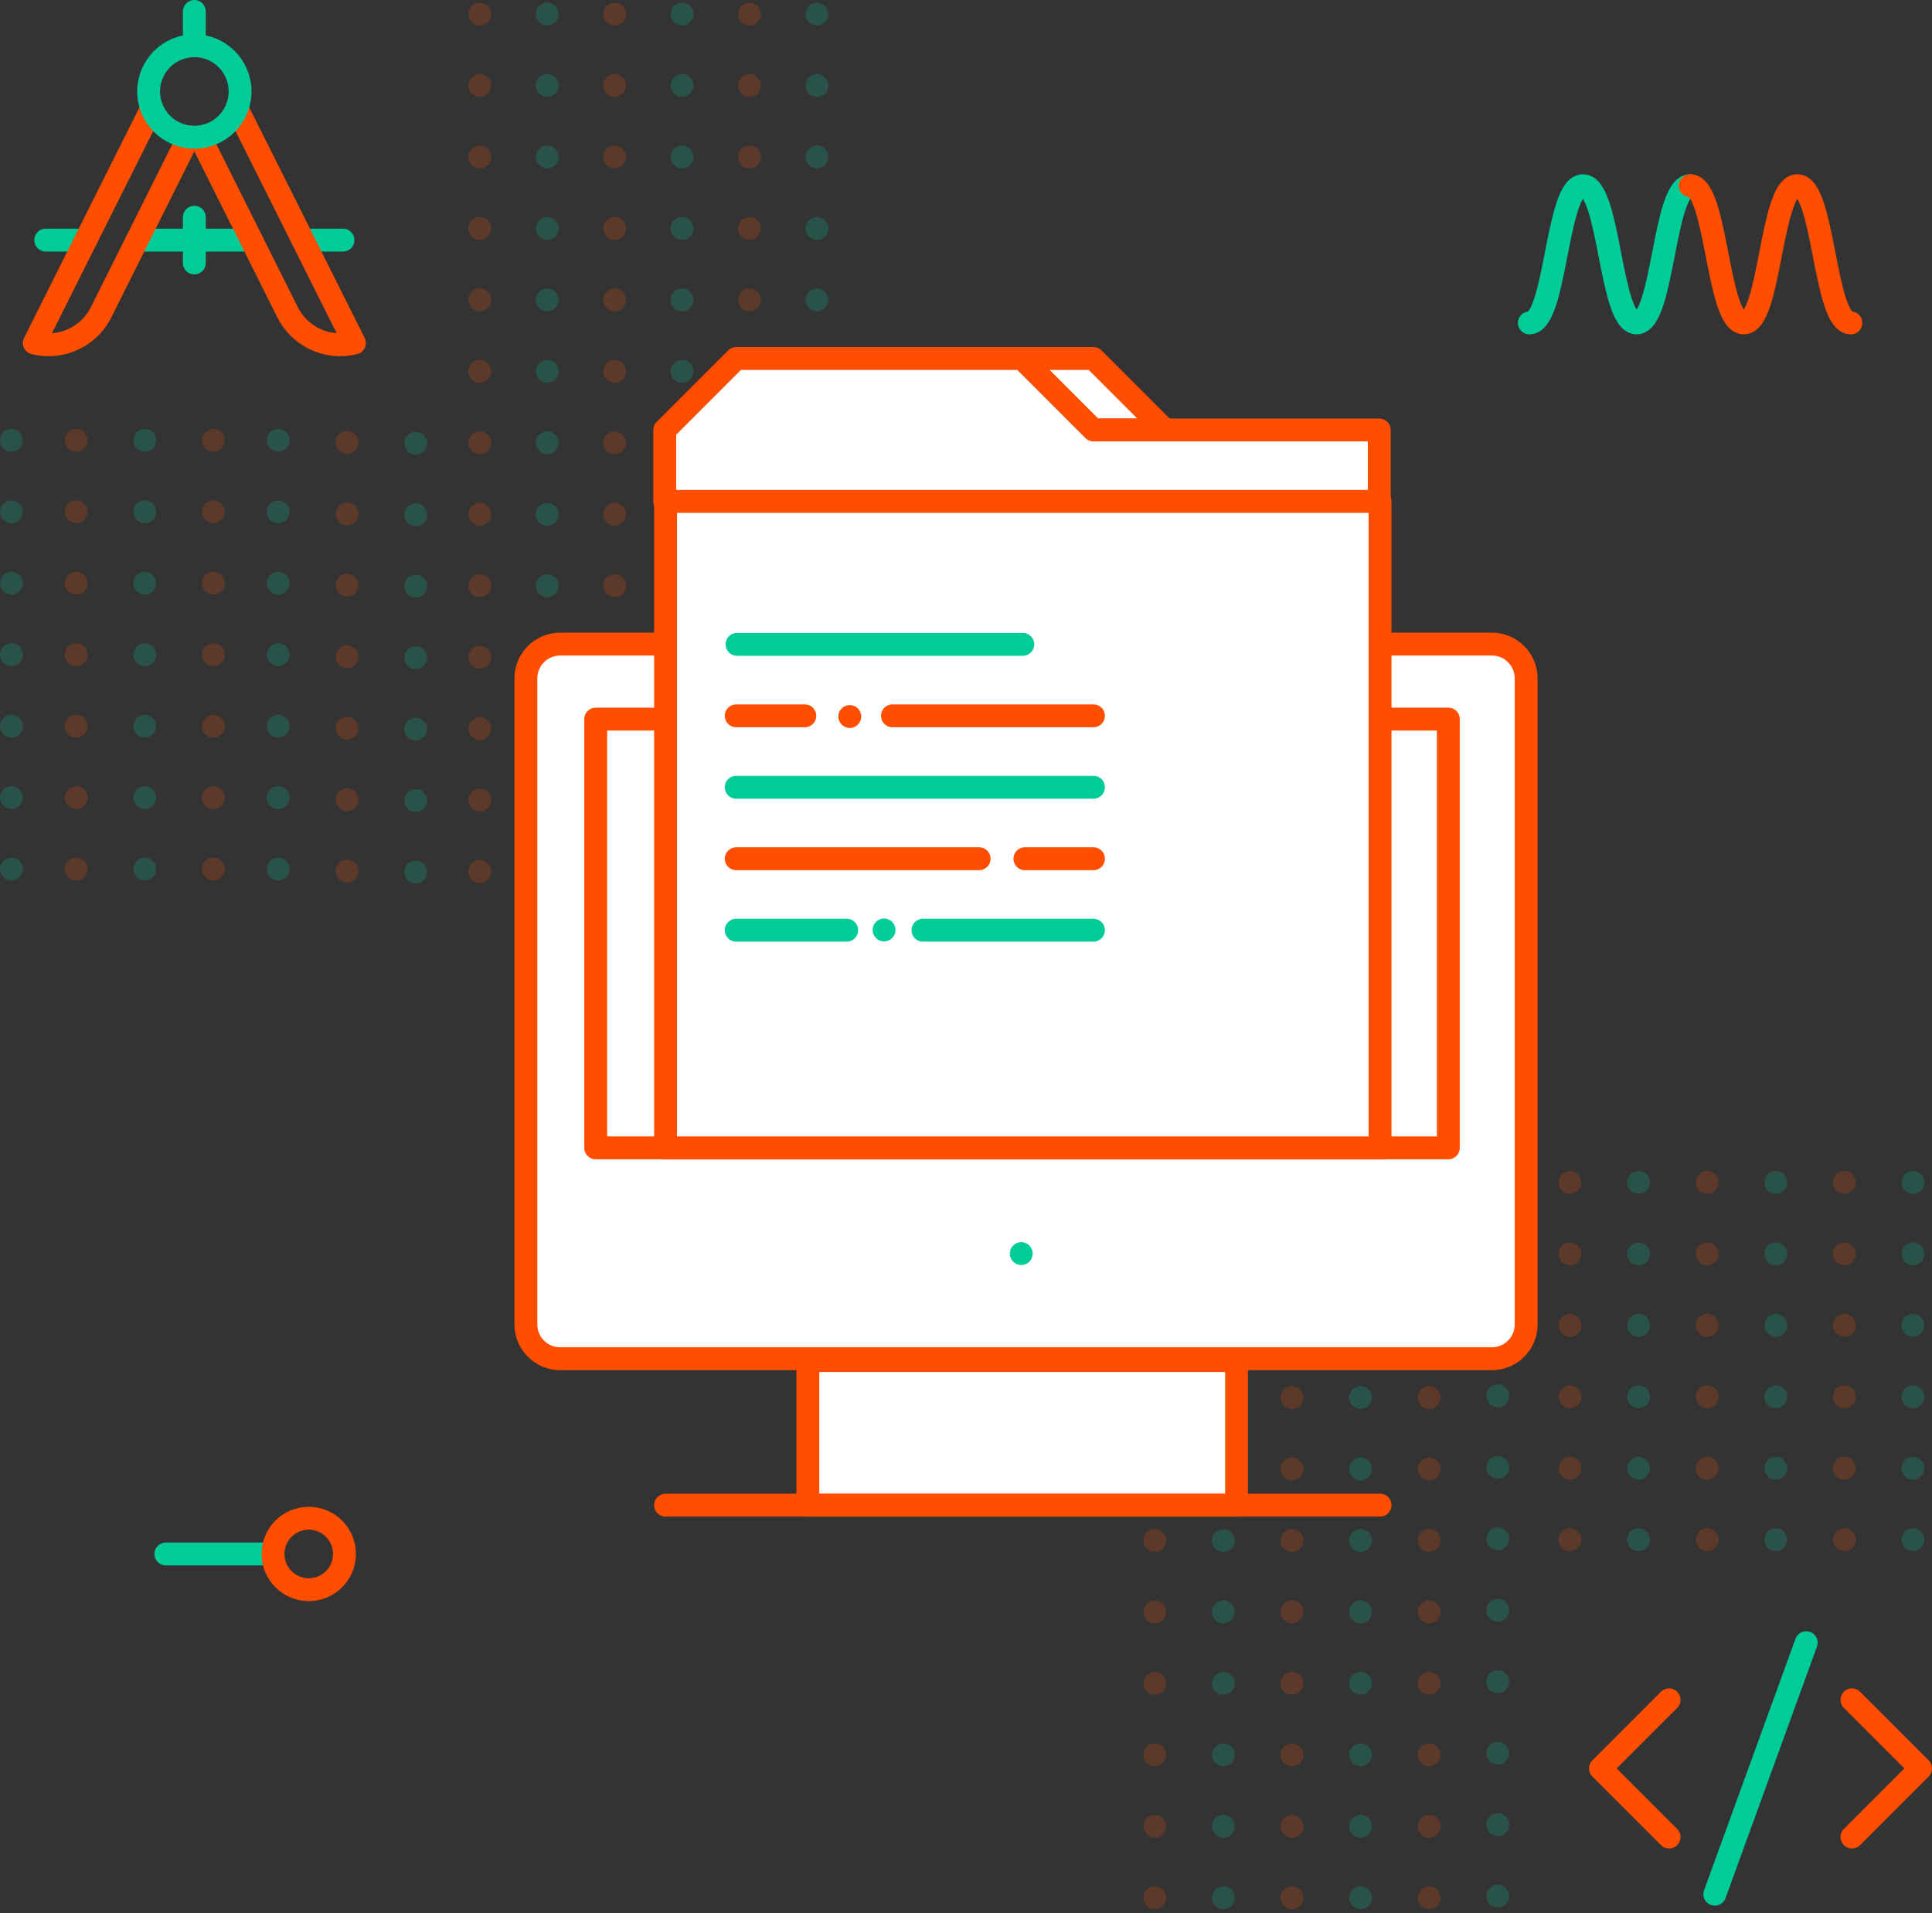 <?xml version="1.0" encoding="UTF-8"?>
<svg width="507px" height="502px" viewBox="0 0 507 502" version="1.1" xmlns="http://www.w3.org/2000/svg" xmlns:xlink="http://www.w3.org/1999/xlink">
    <rect x="0" y="0" width="507" height="502" fill="#333333" stroke="none"/>
    <!-- Generator: Sketch 48.2 (47327) - http://www.bohemiancoding.com/sketch -->
    <title>Orange + Green</title>
    <desc>Created with Sketch.</desc>
    <defs></defs>
    <g id="ToolKit-LandingPage" stroke="none" stroke-width="1" fill="none" fill-rule="evenodd" transform="translate(-732, -154)">
        <g id="Orange-+-Green" transform="translate(732, 157)">
            <g id="Group-4" opacity="0.2" stroke-dasharray="0,18.75" stroke-linecap="round" stroke-linejoin="round" stroke-width="6">
                <path d="M3,112.527 L3,233.741" id="Line" stroke="#00CC99"></path>
                <path d="M38,112.527 L38,233.741" id="Line-Copy" stroke="#00CC99"></path>
                <path d="M20,112.527 L20,233.741" id="Line-Copy-2" stroke="#FF4E00"></path>
                <path d="M56,112.527 L56,233.741" id="Line-Copy-3" stroke="#FF4E00"></path>
                <path d="M73,112.527 L73,233.741" id="Line-Copy-5" stroke="#00CC99"></path>
                <path d="M91.083,113.065 L91.083,233.61" id="Line-Copy-4" stroke="#FF4E00"></path>
                <path d="M109.083,113.308 L109.083,233.57" id="Line-Copy-7" stroke="#00CC99"></path>
                <path d="M125.906,0.681 L125.906,236" id="Line-Copy-6" stroke="#FF4E00"></path>
                <path d="M143.601,0.681 L143.601,290.633" id="Line-Copy-9" stroke="#00CC99"></path>
                <path d="M161.296,0.681 L161.296,290.633" id="Line-Copy-8" stroke="#FF4E00"></path>
                <path d="M178.991,0.681 L178.991,290.633" id="Line-Copy-11" stroke="#00CC99"></path>
                <path d="M196.686,0.681 L196.686,290.633" id="Line-Copy-10" stroke="#FF4E00"></path>
                <path d="M214.38,0.681 L214.38,290.633" id="Line-Copy-13" stroke="#00CC99"></path>
            </g>
            <g id="Group-12" opacity="0.2" transform="translate(301, 213)" stroke-dasharray="0,18.75" stroke-linecap="round" stroke-linejoin="round" stroke-width="6">
                <path d="M2.042,0.681 L2.042,290.633" id="Line-Copy-14" stroke="#FF4E00"></path>
                <path d="M38.042,0.681 L38.042,290.633" id="Line-Copy-18" stroke="#FF4E00"></path>
                <path d="M20.042,0.681 L20.042,290.633" id="Line-Copy-17" stroke="#00CC99"></path>
                <path d="M56.042,0.681 L56.042,290.633" id="Line-Copy-19" stroke="#00CC99"></path>
                <path d="M74.042,0.681 L74.042,290.633" id="Line-Copy-21" stroke="#FF4E00"></path>
                <path d="M92.042,93.997 L92.042,290.633" id="Line-Copy-20" stroke="#00CC99"></path>
                <path d="M111,94.234 L111,193.776" id="Line-Copy-23" stroke="#FF4E00"></path>
                <path d="M129,94.234 L129,193.776" id="Line-Copy-22" stroke="#00CC99"></path>
                <path d="M147,94.234 L147,193.776" id="Line-Copy-25" stroke="#FF4E00"></path>
                <path d="M165,94.234 L165,193.776" id="Line-Copy-24" stroke="#00CC99"></path>
                <path d="M183,94.234 L183,193.776" id="Line-Copy-27" stroke="#FF4E00"></path>
                <path d="M201,94.234 L201,193.776" id="Line-Copy-26" stroke="#00CC99"></path>
            </g>
            <g id="Group-13" transform="translate(138, 91)">
                <path d="M253.5,75.492 L9,75.492 C4.029,75.492 -0,79.521 -0,84.492 L-0,253.992 C-0,258.963 4.029,262.992 9,262.992 L253.5,262.992 C258.471,262.992 262.5,258.963 262.5,253.992 L262.5,84.492 C262.5,79.521 258.471,75.492 253.5,75.492" id="Fill-13" fill="#FFFFFF"></path>
                <path d="M253.5,75 L9,75 C4.029,75 0,79.029 0,84 L0,253.5 C0,258.471 4.029,262.5 9,262.5 L253.5,262.5 C258.471,262.5 262.5,258.471 262.5,253.5 L262.5,84 C262.5,79.029 258.471,75 253.5,75 Z" id="Stroke-15" stroke="#FF4E00" stroke-width="6" stroke-linecap="round" stroke-linejoin="round"></path>
                <polygon id="Fill-17" fill="#FFFFFF" points="74.158 300.921 186.658 300.921 186.658 262.992 74.158 262.992"></polygon>
                <polygon id="Stroke-19" stroke="#FF4E00" stroke-width="6" stroke-linecap="round" stroke-linejoin="round" points="74 300.929 186.5 300.929 186.5 263 74 263"></polygon>
                <g id="Group-22" transform="translate(36, 300.921)">
                    <path d="M0.659,0 L188.159,0" id="Fill-20" fill="#FFFFFF"></path>
                    <path d="M0.659,0 L188.159,0" id="Stroke-21" stroke="#FF4E00" stroke-width="6" stroke-linecap="round" stroke-linejoin="round"></path>
                </g>
                <polygon id="Fill-23" fill="#FFFFFF" points="18.331 207.171 242.068 207.171 242.068 94.671 18.331 94.671"></polygon>
                <polygon id="Stroke-24" stroke="#FF4E00" stroke-width="6" stroke-linecap="round" stroke-linejoin="round" points="18.331 207.171 242.068 207.171 242.068 94.671 18.331 94.671"></polygon>
                <g id="Group-27" transform="translate(113, 231.921)">
                    <path d="M0.341,3.16 L37.841,3.16" id="Fill-25" fill="#FFFFFF"></path>
                    <circle id="Oval-3" fill="#00CC99" cx="17" cy="3" r="3"></circle>
                </g>
                <polygon id="Fill-54" fill="#FFFFFF" points="167.699 18.813 146.948 18.813 130.199 0.063 148.949 0.063"></polygon>
                <polygon id="Stroke-55" stroke="#FF4E00" stroke-width="6" stroke-linecap="round" stroke-linejoin="round" points="167.699 18.813 146.948 18.813 130.199 0.063 148.949 0.063"></polygon>
                <path d="M223.949,37.563 L36.449,37.563" id="Stroke-56" stroke="#1F3A93" stroke-width="6" stroke-linecap="round" stroke-linejoin="round"></path>
                <polygon id="Fill-57" fill="#FFFFFF" points="148.949 18.813 130.199 0.063 55.199 0.063 36.449 18.813 36.449 37.563 223.949 37.563 223.949 18.813"></polygon>
                <polygon id="Stroke-58" stroke="#FF4E00" stroke-width="6" stroke-linecap="round" stroke-linejoin="round" points="148.949 18.813 130.199 0.063 55.199 0.063 36.449 18.813 36.449 37.563 223.949 37.563 223.949 18.813"></polygon>
                <polygon id="Fill-59" fill="#FFFFFF" points="36.658 207.171 224.158 207.171 224.158 37.563 36.658 37.563"></polygon>
                <polygon id="Stroke-60" stroke="#FF4E00" stroke-width="6" stroke-linecap="round" stroke-linejoin="round" points="36.658 207.171 224.158 207.171 224.158 37.563 36.658 37.563"></polygon>
                <path d="M55.199,93.813 L148.949,93.813" id="Stroke-61" stroke="#FF4E00" stroke-width="6" stroke-linecap="round" stroke-linejoin="round" stroke-dasharray="18,23,90,12"></path>
                <circle id="Oval-2" fill="#FF4E00" cx="85" cy="94" r="3"></circle>
                <path d="M55.199,112.563 L148.949,112.563" id="Stroke-62" stroke="#00CC99" stroke-width="6" stroke-linecap="round" stroke-linejoin="round"></path>
                <path d="M148.949,131.313 L55.199,131.313" id="Stroke-63" stroke="#FF4E00" stroke-width="6" stroke-linecap="round" stroke-linejoin="round" stroke-dasharray="18,12,90,12"></path>
                <path d="M55.199,150.063 L148.949,150.063" id="Stroke-64" stroke="#00CC99" stroke-width="6" stroke-linecap="round" stroke-linejoin="round" stroke-dasharray="29,20,90,12"></path>
                <circle id="Oval-2" fill="#00CC99" cx="94" cy="150" r="3"></circle>
                <path d="M55.409,75.063 L130.409,75.063" id="Stroke-65" stroke="#00CC99" stroke-width="6" stroke-linecap="round" stroke-linejoin="round"></path>
            </g>
            <g id="compass" transform="translate(9, 0)" stroke-linecap="round" stroke-linejoin="round" stroke-width="6">
                <path d="M70.482,60 L81,60" id="Shape" stroke="#00CC99"></path>
                <path d="M27,60 L57,60" id="Shape" stroke="#00CC99"></path>
                <path d="M3,60 L13.518,60" id="Shape" stroke="#00CC99"></path>
                <path d="M42,54 L42,66" id="Shape" stroke="#00CC99"></path>
                <path d="M40.545,32.91 L17.532,78.936 C14.301,85.401 7.011,88.752 0,87 L30.84,25.407" id="Shape" stroke="#FF4E00"></path>
                <path d="M43.455,32.91 L66.468,78.939 C69.699,85.401 76.989,88.752 84,87 L53.16,25.407" id="Shape" stroke="#FF4E00"></path>
                <circle id="Oval" stroke="#00CC99" cx="42" cy="21" r="12"></circle>
                <path d="M42,0 L42,9" id="Shape" stroke="#00CC99"></path>
            </g>
            <g id="Group-5" transform="translate(43, 395)" stroke-linecap="round" stroke-linejoin="round" stroke-width="6">
                <path d="M28.65,9.724 L0.525,9.724" id="Stroke-5" stroke="#00CC99"></path>
                <path d="M28.65,9.724 C28.65,4.546 32.847,0.349 38.025,0.349 C43.203,0.349 47.4,4.546 47.4,9.724 C47.4,14.902 43.203,19.099 38.025,19.099 C32.847,19.099 28.65,14.902 28.65,9.724 Z" id="Stroke-50" stroke="#FF4E00"></path>
            </g>
            <g id="Group-6" transform="translate(401, 45)" stroke-linecap="round" stroke-linejoin="round" stroke-width="6">
                <path d="M42.553,0.724 C35.521,0.724 35.521,36.724 28.489,36.724 C21.451,36.724 21.451,0.724 14.413,0.724 C7.375,0.724 7.375,36.724 0.337,36.724" id="Stroke-1" stroke="#00CC99"></path>
                <path d="M84.713,36.724 C77.684,36.724 77.684,0.724 70.658,0.724 C63.632,0.724 63.632,36.724 56.606,36.724 C49.58,36.724 49.58,0.724 42.554,0.724" id="Stroke-52" stroke="#FF4E00"></path>
            </g>
            <g id="code" transform="translate(420, 428)" stroke-linecap="round" stroke-linejoin="round" stroke-width="6">
                <polyline id="Shape" stroke="#FF4E00" points="18 15 0 33 18 51"></polyline>
                <polyline id="Shape" stroke="#FF4E00" points="66 15 84 33 66 51"></polyline>
                <path d="M30,66 L54,0" id="Shape" stroke="#00CC99"></path>
            </g>
        </g>
    </g>
</svg>